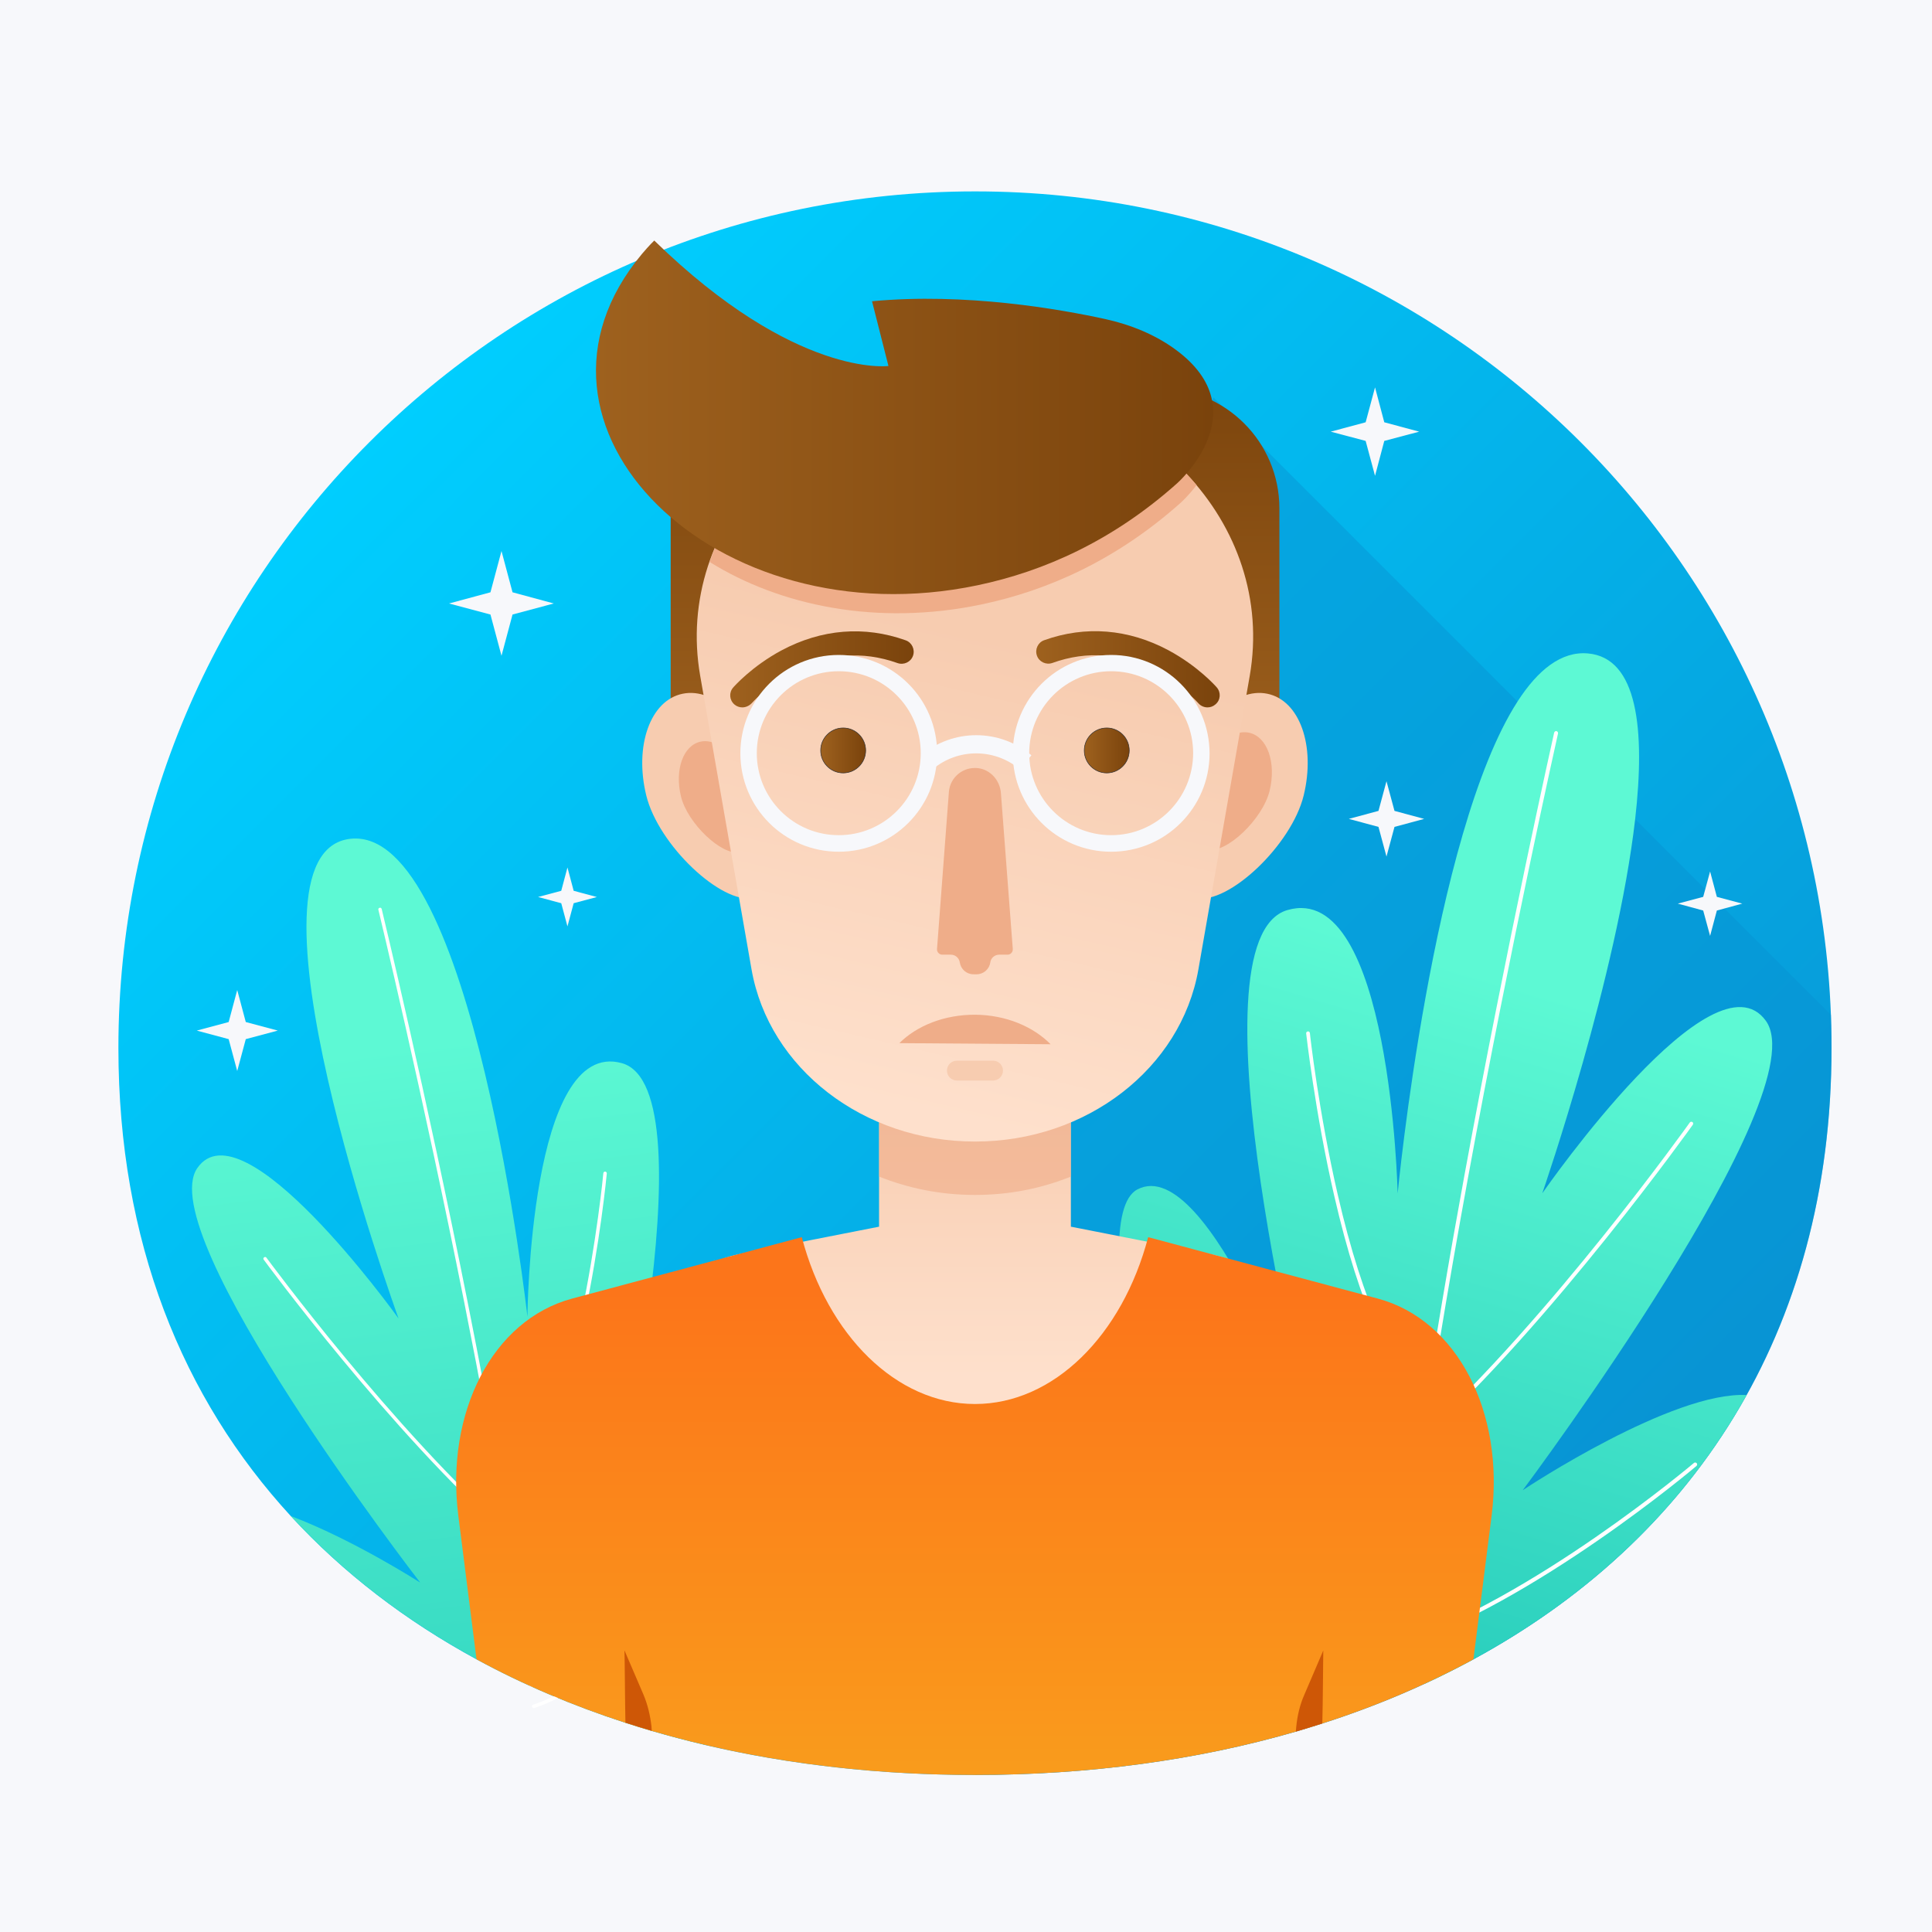 <?xml version="1.0" encoding="utf-8"?>
<!-- Generator: Adobe Illustrator 22.1.0, SVG Export Plug-In . SVG Version: 6.00 Build 0)  -->
<svg version="1.1" xmlns="http://www.w3.org/2000/svg" xmlns:xlink="http://www.w3.org/1999/xlink" x="0px" y="0px"
	 viewBox="0 0 1400 1400" style="enable-background:new 0 0 1400 1400;" xml:space="preserve">
<style type="text/css">
	.st0{fill:#F7F8FB;}
	.st1{fill:url(#SVGID_1_);}
	.st2{opacity:0.43;fill:#0991D1;}
	.st3{fill:url(#SVGID_2_);}
	.st4{fill:#FFFFFF;}
	.st5{fill:url(#SVGID_3_);}
	.st6{fill:url(#SVGID_4_);}
	.st7{opacity:0.63;}
	.st8{fill:#EFAD89;}
	.st9{fill:url(#SVGID_5_);}
	.st10{fill:#F7CCB0;}
	.st11{fill:url(#SVGID_6_);}
	.st12{fill:url(#SVGID_7_);}
	.st13{fill:url(#SVGID_8_);}
	.st14{fill:url(#SVGID_9_);}
	.st15{fill:url(#SVGID_10_);}
	.st16{fill:#2D2D30;}
	.st17{fill:url(#SVGID_11_);}
	.st18{fill:url(#SVGID_12_);}
	.st19{fill:url(#SVGID_13_);}
	.st20{fill:#CE5706;}
</style>
<g id="BACKGROUND">
	<rect class="st0" width="1400" height="1400"/>
</g>
<g id="OBJECT">
	<g>
		<linearGradient id="SVGID_1_" gradientUnits="userSpaceOnUse" x1="1221.094" y1="1252.834" x2="261.263" y2="293.003">
			<stop  offset="0" style="stop-color:#0990D1"/>
			<stop  offset="0.391" style="stop-color:#05A9E3"/>
			<stop  offset="1" style="stop-color:#00CFFF"/>
		</linearGradient>
		<path class="st1" d="M1327.2,759.3c0,208.1-102.4,357.7-259.5,443.1c-34.1,18.5-70.8,34.1-109.5,46.5c-6.3,2-12.7,4-19.2,5.9
			c-71.8,20.8-150.3,31.4-232.5,31.4c-68.3,0-134.1-7.3-195.5-21.7c-13.1-3.1-26-6.5-38.7-10.2c-6.4-1.9-12.8-3.8-19.1-5.9
			c-38.2-12.4-74.3-27.7-107.9-46c-51.2-27.8-96.6-62.5-134.5-103.7c-78.5-85.4-125-199-125-339.3c0-342.8,277.9-620.7,620.7-620.7
			C1049.3,138.6,1327.2,416.5,1327.2,759.3z"/>
		<path class="st2" d="M1327.2,759.3c0,96.7-22.1,180.7-61.5,251.6c-45.4,81.6-113.9,145.8-198,191.5c-11.4,6.2-23.1,12.1-35,17.6
			c-23.8,11-48.7,20.6-74.5,28.9c-6.3,2-12.7,4-19.2,5.9c-71.8,20.8-150.3,31.4-232.5,31.4V687.6L879.3,288l447.5,447.5
			C1327.1,743.4,1327.2,751.3,1327.2,759.3z"/>
		<g>
			<g>
				<linearGradient id="SVGID_2_" gradientUnits="userSpaceOnUse" x1="441.313" y1="1675.838" x2="330.293" y2="752.614">
					<stop  offset="0" style="stop-color:#13BCB3"/>
					<stop  offset="1" style="stop-color:#5DF9D4"/>
				</linearGradient>
				<path class="st3" d="M511,1264.4c-13.1-3.1-26-6.5-38.7-10.2c-6.4-1.9-12.8-3.8-19.1-5.9c-38.2-12.4-74.3-27.7-107.9-46
					c-51.2-27.8-96.6-62.5-134.5-103.7c45,17,92.7,47.6,93.7,48.2c-2.8-3.6-194.7-252.7-161.5-300.4c32.9-47.2,142.2,104,145.8,109
					c-2.7-7.6-122.3-338.3-34.7-347.6c88.5-9.3,128.1,346.4,128.1,346.4s1.5-202.4,68.4-183.8c66.2,18.5-10.2,339.1-11.9,346.1
					c1.8-5.4,64.4-191.2,111.2-167.5C585.3,966.9,537.8,1164.1,511,1264.4z"/>
				<g>
					<path class="st4" d="M386,1222.6c-11.2-89.5-30-193-47.1-278.9c-30.3-152.4-62-283.7-62.3-285c-0.2-0.7-0.8-1.1-1.5-0.9
						c-0.7,0.2-1.1,0.8-0.9,1.5c0.3,1.3,32,132.6,62.3,284.9c24.1,120.8,38.5,210.6,46.9,277.2L386,1222.6z"/>
					<path class="st4" d="M369,1113.4c-0.3,0-0.6-0.1-0.8-0.3c-85.1-75.3-176.2-199-177.1-200.3c-0.4-0.6-0.3-1.3,0.3-1.7
						c0.6-0.4,1.3-0.3,1.7,0.3c0.9,1.2,91.9,124.8,176.7,199.9c0.5,0.5,0.6,1.2,0.1,1.8C369.7,1113.3,369.4,1113.4,369,1113.4z"/>
					<path class="st4" d="M364.1,1086.2c-0.4,0-0.8-0.2-1.1-0.6c-0.4-0.6-0.2-1.3,0.4-1.7c22.4-13.7,42.2-58.4,57.4-129.3
						c11.5-53.8,16.4-104,16.4-104.5c0.1-0.7,0.7-1.2,1.4-1.1c0.7,0.1,1.2,0.7,1.1,1.4c0,0.5-4.9,50.9-16.5,104.8
						c-15.6,72.6-35.3,116.7-58.5,130.9C364.5,1086.1,364.3,1086.2,364.1,1086.2z"/>
					<path class="st4" d="M386.7,1237.7c-0.5,0-1-0.3-1.2-0.8c-0.2-0.6,0.1-1.4,0.8-1.6c24.5-8.2,47.2-24.7,67.4-48.8
						c16.3-19.4,31-43.8,43.8-72.5c21.8-49,30.6-94,30.7-94.5c0.1-0.7,0.8-1.1,1.5-1c0.7,0.1,1.1,0.8,1,1.5
						c-0.1,0.5-8.9,45.8-30.8,95c-12.9,28.9-27.8,53.5-44.2,73.1c-20.6,24.5-43.6,41.2-68.5,49.6
						C387,1237.6,386.8,1237.7,386.7,1237.7z"/>
				</g>
			</g>
			<g>
				<linearGradient id="SVGID_3_" gradientUnits="userSpaceOnUse" x1="903.688" y1="1401.133" x2="1107.98" y2="715.439">
					<stop  offset="0" style="stop-color:#13BCB3"/>
					<stop  offset="1" style="stop-color:#5DF9D4"/>
				</linearGradient>
				<path class="st5" d="M1265.7,1010.9c-45.4,81.6-113.9,145.8-198,191.5c-11.4,6.2-23.1,12.1-35,17.6l-157.3,2.4
					c-31.4-109.8-91.3-339.4-51.2-360.5c51.7-27.1,124.4,176.6,127.8,186.1c-3.2-12.8-92.8-366.7-19.2-388.5
					c74.9-22.1,80,205.3,80,205.3s25-260.6,86.9-356.5c14.8-23,31.8-36.5,51-34.8c36,3.2,41.6,55.1,34.2,120.1
					c-13,113.4-65.8,266.7-67.3,271.1c3.2-4.6,124-177.6,162-125c38.1,52.9-172.4,335.1-176.2,340.2
					C1106.4,1077.8,1212.1,1008.1,1265.7,1010.9z"/>
				<g>
					<path class="st4" d="M1063.9,852.7c-31.7,173.1-46.9,289.5-53.3,367.6l-2.8,0c9-111,32.3-253.5,53.3-368.2
						c31.5-171.7,64.8-319.8,65.1-321.2c0.2-0.8,0.9-1.2,1.7-1.1c0.8,0.2,1.2,0.9,1.1,1.7C1128.7,533,1095.4,681,1063.9,852.7z"/>
					<path class="st4" d="M1030.3,1043.4c0.3,0,0.7-0.1,0.9-0.4c94.3-86,194.5-226.6,195.5-228c0.4-0.6,0.3-1.5-0.3-1.9
						c-0.6-0.4-1.5-0.3-1.9,0.3c-1,1.4-101,141.7-195.1,227.6c-0.6,0.5-0.6,1.4-0.1,2C1029.5,1043.3,1029.9,1043.4,1030.3,1043.4z"
						/>
					<path class="st4" d="M1035.4,1012.7c0.5,0,0.9-0.3,1.2-0.7c0.4-0.7,0.2-1.5-0.5-1.9c-25.3-15-48.4-64.9-66.7-144.3
						c-13.9-60.2-20.2-116.6-20.2-117.2c-0.1-0.8-0.8-1.3-1.5-1.2c-0.8,0.1-1.3,0.8-1.2,1.5c0.1,0.6,6.4,57.1,20.3,117.5
						c18.7,81.3,41.6,130.5,68,146.1C1034.9,1012.6,1035.1,1012.7,1035.4,1012.7z"/>
					<path class="st4" d="M1011.8,1194.3c0.1,0,0.3,0,0.4-0.1c99.9-32.8,216-130.9,217.1-131.9c0.6-0.5,0.7-1.4,0.2-2
						c-0.5-0.6-1.4-0.7-2-0.2c-1.2,1-116.8,98.7-216.2,131.4c-0.7,0.2-1.1,1-0.9,1.8C1010.6,1193.9,1011.2,1194.3,1011.8,1194.3z"/>
					<path class="st4" d="M1012.6,1183.3c0.6,0,1.1-0.4,1.3-1c0.2-0.7-0.2-1.5-0.9-1.8c-27.6-8.8-53.4-26.9-76.6-53.7
						c-18.6-21.5-35.6-48.7-50.4-80.7c-25.4-54.6-36-105.1-36.1-105.6c-0.2-0.8-0.9-1.2-1.6-1.1c-0.8,0.2-1.2,0.9-1.1,1.6
						c0.1,0.5,10.8,51.3,36.3,106.2c15,32.3,32.1,59.7,50.9,81.4c23.5,27.2,49.7,45.6,77.9,54.5
						C1012.3,1183.2,1012.4,1183.3,1012.6,1183.3z"/>
				</g>
			</g>
		</g>
		<g>
			<linearGradient id="SVGID_4_" gradientUnits="userSpaceOnUse" x1="706.49" y1="998.158" x2="706.49" y2="785.158">
				<stop  offset="0" style="stop-color:#FEE0CC"/>
				<stop  offset="1" style="stop-color:#F7CCB0"/>
			</linearGradient>
			<path class="st6" d="M877.2,908.8L776,888.9V701.6H637v187.3l-101.3,19.9c-34.8,6.8-59.9,37.3-59.9,72.8v105.3h461.3V981.6
				C937.2,946.1,912.1,915.6,877.2,908.8z"/>
			<g class="st7">
				<path class="st8" d="M637,701.6v151c21.3,8.5,44.7,13.3,69.3,13.3h0.4c24.5,0,48-4.7,69.3-13.3v-151H637z"/>
			</g>
			<g>
				<linearGradient id="SVGID_5_" gradientUnits="userSpaceOnUse" x1="706.49" y1="572.432" x2="706.49" y2="256.375">
					<stop  offset="0" style="stop-color:#9E611E"/>
					<stop  offset="1" style="stop-color:#7A430C"/>
				</linearGradient>
				<path class="st9" d="M927,560.5H486V368.4c0-48.1,39-87.1,87.1-87.1h266.9c48.1,0,87.1,39,87.1,87.1V560.5z"/>
			</g>
			<g>
				<g>
					<path class="st10" d="M553,559.3c8.8,36,16.6,86.7-6.8,91.5c-23.4,4.7-69.1-38.4-77.9-74.4c-8.8-36,3-69,26.4-73.7
						C518.1,497.9,544.2,523.3,553,559.3z"/>
				</g>
				<g>
					<path class="st8" d="M539.4,568c4.8,19.5,9,46.9-3.7,49.5c-12.7,2.6-37.4-20.8-42.2-40.2c-4.8-19.5,1.6-37.3,14.3-39.9
						C520.5,534.8,534.7,548.5,539.4,568z"/>
				</g>
				<g>
					<path class="st10" d="M860,559.3c-8.8,36-16.6,86.7,6.8,91.5c23.4,4.7,69.1-38.4,77.9-74.4c8.8-36-3-69-26.4-73.7
						C894.9,497.9,868.8,523.3,860,559.3z"/>
				</g>
				<g>
					<path class="st8" d="M871.5,563.4c-5,20.6-9.5,49.6,3.9,52.3c13.4,2.7,39.5-22,44.6-42.6c5-20.6-1.7-39.5-15.1-42.2
						C891.5,528.3,876.5,542.8,871.5,563.4z"/>
				</g>
			</g>
			<g>
				<linearGradient id="SVGID_6_" gradientUnits="userSpaceOnUse" x1="634.57" y1="798.151" x2="712.816" y2="459.738">
					<stop  offset="0" style="stop-color:#FEE0CC"/>
					<stop  offset="1" style="stop-color:#F7CCB0"/>
				</linearGradient>
				<path class="st11" d="M706.7,827.2h-0.4c-80.5,0-149.1-52.9-161.7-124.7l-37.2-212.7c-19.3-110.4,75.2-210.2,199.1-210.2h0
					c123.8,0,218.3,99.8,199.1,210.2l-37.2,212.7C855.8,774.3,787.3,827.2,706.7,827.2z"/>
				<linearGradient id="SVGID_7_" gradientUnits="userSpaceOnUse" x1="505.004" y1="687.018" x2="533.606" y2="563.313">
					<stop  offset="0" style="stop-color:#FEE0CC"/>
					<stop  offset="1" style="stop-color:#F7CCB0"/>
				</linearGradient>
				<path class="st12" d="M544.6,702.5l-37.2-212.7"/>
				<g>
					<path class="st8" d="M711.2,438c48.2-10.1,98-32.3,144.5-73.8c0,0,5.4-4.8,11.4-12.7c-36.5-43.4-94.4-71.9-160.5-71.9h0
						c-91.5,0-167,54.6-192.4,127.6C564.9,438.8,635.4,453.9,711.2,438z"/>
				</g>
			</g>
			<g>
				<path class="st8" d="M651.7,755.9c12.8-12.7,32.7-20.7,55-20.6c22.3,0.2,42,8.6,54.6,21.4L651.7,755.9z"/>
			</g>
			<g>
				<path class="st10" d="M719.6,783h-26.2c-4,0-7.2-3.2-7.2-7.2l0,0c0-4,3.2-7.2,7.2-7.2h26.2c4,0,7.2,3.2,7.2,7.2l0,0
					C726.8,779.7,723.6,783,719.6,783z"/>
			</g>
			<g>
				<g>
					<linearGradient id="SVGID_8_" gradientUnits="userSpaceOnUse" x1="529.204" y1="484.955" x2="662.122" y2="484.955">
						<stop  offset="0" style="stop-color:#9E611E"/>
						<stop  offset="1" style="stop-color:#7A430C"/>
					</linearGradient>
					<path class="st13" d="M537.9,512.6c-2,0-4.1-0.7-5.7-2.1c-3.7-3.2-4.1-8.7-0.9-12.3c0.5-0.6,13.4-15.3,35-26.9
						c29-15.5,60.1-18,90-7.3c4.5,1.6,6.9,6.6,5.3,11.2c-1.6,4.5-6.6,6.9-11.2,5.3c-25.5-9.1-51-7-75.8,6.3
						c-18.8,10.1-29.9,22.8-30,22.9C542.8,511.5,540.4,512.6,537.9,512.6z"/>
				</g>
				<g>
					<linearGradient id="SVGID_9_" gradientUnits="userSpaceOnUse" x1="750.858" y1="484.955" x2="883.775" y2="484.955">
						<stop  offset="0" style="stop-color:#9E611E"/>
						<stop  offset="1" style="stop-color:#7A430C"/>
					</linearGradient>
					<path class="st14" d="M875,512.6c-2.4,0-4.9-1-6.6-3c-0.3-0.3-11.7-13.2-30.5-23.2c-24.7-13.1-50.1-15.1-75.3-6
						c-4.5,1.6-9.6-0.7-11.2-5.3c-1.6-4.5,0.7-9.6,5.3-11.2c29.9-10.7,61-8.2,90,7.3c21.6,11.6,34.5,26.3,35,26.9
						c3.2,3.7,2.8,9.2-0.9,12.3C879.1,511.9,877.1,512.6,875,512.6z"/>
				</g>
			</g>
			<g>
				<g>
					<path class="st0" d="M607.8,474.6c-39.4,0-71.3,31.9-71.3,71.3c0,39.4,31.9,71.3,71.3,71.3s71.3-31.9,71.3-71.3
						C679.1,506.5,647.2,474.6,607.8,474.6z M607.8,605.2c-32.8,0-59.4-26.6-59.4-59.4c0-32.8,26.6-59.4,59.4-59.4
						c32.8,0,59.4,26.6,59.4,59.4C667.2,578.6,640.6,605.2,607.8,605.2z"/>
				</g>
				<g>
					<path class="st0" d="M805.2,474.6c-39.4,0-71.3,31.9-71.3,71.3c0,39.4,31.9,71.3,71.3,71.3c39.4,0,71.3-31.9,71.3-71.3
						C876.4,506.5,844.5,474.6,805.2,474.6z M805.2,605.2c-32.8,0-59.4-26.6-59.4-59.4c0-32.8,26.6-59.4,59.4-59.4
						c32.8,0,59.4,26.6,59.4,59.4C864.5,578.6,838,605.2,805.2,605.2z"/>
				</g>
				<g>
					<path class="st0" d="M738.9,557.4c-18.3-15.3-44.8-15.3-63,0l-8.4-10.1c23.1-19.4,56.7-19.4,79.9,0L738.9,557.4z"/>
				</g>
			</g>
			<g>
				<g>
					<g>
						<linearGradient id="SVGID_10_" gradientUnits="userSpaceOnUse" x1="594.695" y1="543.783" x2="627.284" y2="543.783">
							<stop  offset="0" style="stop-color:#9E611E"/>
							<stop  offset="1" style="stop-color:#7A430C"/>
						</linearGradient>
						<path class="st15" d="M627.3,543.8c0,9-7.3,16.3-16.3,16.3s-16.3-7.3-16.3-16.3s7.3-16.3,16.3-16.3S627.3,534.8,627.3,543.8z"
							/>
						<path class="st16" d="M611,560.3c-9.1,0-16.5-7.4-16.5-16.5c0-9.1,7.4-16.5,16.5-16.5c9.1,0,16.5,7.4,16.5,16.5
							C627.5,552.9,620.1,560.3,611,560.3z M611,527.7c-8.9,0-16.1,7.2-16.1,16.1s7.2,16.1,16.1,16.1c8.9,0,16.1-7.2,16.1-16.1
							S619.9,527.7,611,527.7z"/>
					</g>
				</g>
				<g>
					<g>
						<linearGradient id="SVGID_11_" gradientUnits="userSpaceOnUse" x1="785.695" y1="543.783" x2="818.283" y2="543.783">
							<stop  offset="0" style="stop-color:#9E611E"/>
							<stop  offset="1" style="stop-color:#7A430C"/>
						</linearGradient>
						<path class="st17" d="M785.7,543.8c0,9,7.3,16.3,16.3,16.3c9,0,16.3-7.3,16.3-16.3s-7.3-16.3-16.3-16.3
							C793,527.5,785.7,534.8,785.7,543.8z"/>
						<path class="st16" d="M802,560.3c-9.1,0-16.5-7.4-16.5-16.5c0-9.1,7.4-16.5,16.5-16.5c9.1,0,16.5,7.4,16.5,16.5
							C818.5,552.9,811.1,560.3,802,560.3z M802,527.7c-8.9,0-16.1,7.2-16.1,16.1s7.2,16.1,16.1,16.1c8.9,0,16.1-7.2,16.1-16.1
							S810.9,527.7,802,527.7z"/>
					</g>
				</g>
			</g>
			<g>
				<linearGradient id="SVGID_12_" gradientUnits="userSpaceOnUse" x1="431.845" y1="302.394" x2="879.159" y2="302.394">
					<stop  offset="0" style="stop-color:#9E611E"/>
					<stop  offset="1" style="stop-color:#7A430C"/>
				</linearGradient>
				<path class="st18" d="M643.8,265.2c0,0-67.1,9.1-169.7-90.9c0,0-3.6,3.4-8.9,9.7c-104.4,124.8,53,280.1,243.2,240.1
					c48.2-10.1,98-32.3,144.5-73.8c0,0,59.8-52.5-1.2-97.1c-14.2-10.4-31.7-17.8-50.8-22c-32.5-7.1-101.1-19.3-169-12.9L643.8,265.2
					z"/>
			</g>
			<linearGradient id="SVGID_13_" gradientUnits="userSpaceOnUse" x1="706.492" y1="1317.37" x2="706.492" y2="935.023">
				<stop  offset="0" style="stop-color:#F99F1C"/>
				<stop  offset="1" style="stop-color:#FC751A"/>
			</linearGradient>
			<path class="st19" d="M1080.9,1098.2l-13.2,104.2c-34.1,18.5-70.8,34.1-109.5,46.5c-6.3,2-12.7,4-19.2,5.9
				c-71.8,20.8-150.3,31.4-232.5,31.4c-82.9,0-161.9-10.8-234.2-31.9c-6.4-1.9-12.8-3.8-19.1-5.9c-38.2-12.4-74.3-27.7-107.9-46
				l-13.2-104.2c-9.4-74.5,24.7-141.7,82.5-157.2l166.4-44.5c9.4,35.6,26.5,65.8,48.4,87.1c21.9,21.3,48.6,33.8,77.1,33.8
				c57,0,106.8-49.8,125.5-120.9l166.4,44.5C1056.2,956.5,1090.3,1023.7,1080.9,1098.2z"/>
			<g>
				<path class="st20" d="M472.3,1254.2c-6.4-1.9-12.8-3.8-19.1-5.9c-0.3-13.6-0.5-48.6-0.7-52.4l13.7,31.9c3.2,7.5,5,15.4,5.9,23.4
					v0.1L472.3,1254.2z"/>
				<path class="st20" d="M958.9,1196c-0.1,3.9-0.3,39.7-0.7,52.9c-6.3,2-12.7,4-19.2,5.9l0.3-3.3c0,0,0-0.1,0-0.1
					c0.8-8.1,2.6-16,5.9-23.4L958.9,1196z"/>
			</g>
		</g>
		<path class="st8" d="M733.9,687.6l-8.6-112.9c-0.7-9.2-7.6-17.1-16.8-18.1c-10.8-1.1-20.1,6.8-20.9,17.3l-8.6,113.7
			c-0.2,2.3,1.6,4.2,3.9,4.2h6.2c3.2,0,5.9,2.4,6.4,5.6l0,0c0.7,4.9,4.9,8.6,9.9,8.6h2.3c5,0,9.2-3.7,9.9-8.6l0,0
			c0.4-3.2,3.2-5.6,6.4-5.6h6.1C732.3,691.8,734.1,689.9,733.9,687.6z"/>
		<g>
			<polygon class="st0" points="363.4,399.3 371.4,429.2 401.3,437.3 371.4,445.3 363.4,475.2 355.4,445.3 325.4,437.3 355.4,429.2 
							"/>
			<polygon class="st0" points="1004.7,566.1 1010.5,587.6 1032,593.4 1010.5,599.2 1004.7,620.7 998.9,599.2 977.4,593.4 
				998.9,587.6 			"/>
			<polygon class="st0" points="996.4,280.7 1003.1,306 1028.4,312.8 1003.1,319.5 996.4,344.8 989.6,319.5 964.3,312.8 989.6,306 
							"/>
			<polygon class="st0" points="411.2,628.6 415.7,645.5 432.5,650 415.7,654.5 411.2,671.3 406.7,654.5 389.9,650 406.7,645.5 			
				"/>
			<polygon class="st0" points="171.9,717.4 178.1,740.6 201.3,746.8 178.1,753 171.9,776.1 165.7,753 142.6,746.8 165.7,740.6 			
				"/>
			<polygon class="st0" points="1239.2,631.5 1244.1,649.9 1262.5,654.8 1244.1,659.8 1239.2,678.2 1234.2,659.8 1215.8,654.8 
				1234.2,649.9 			"/>
		</g>
	</g>
</g>
</svg>
